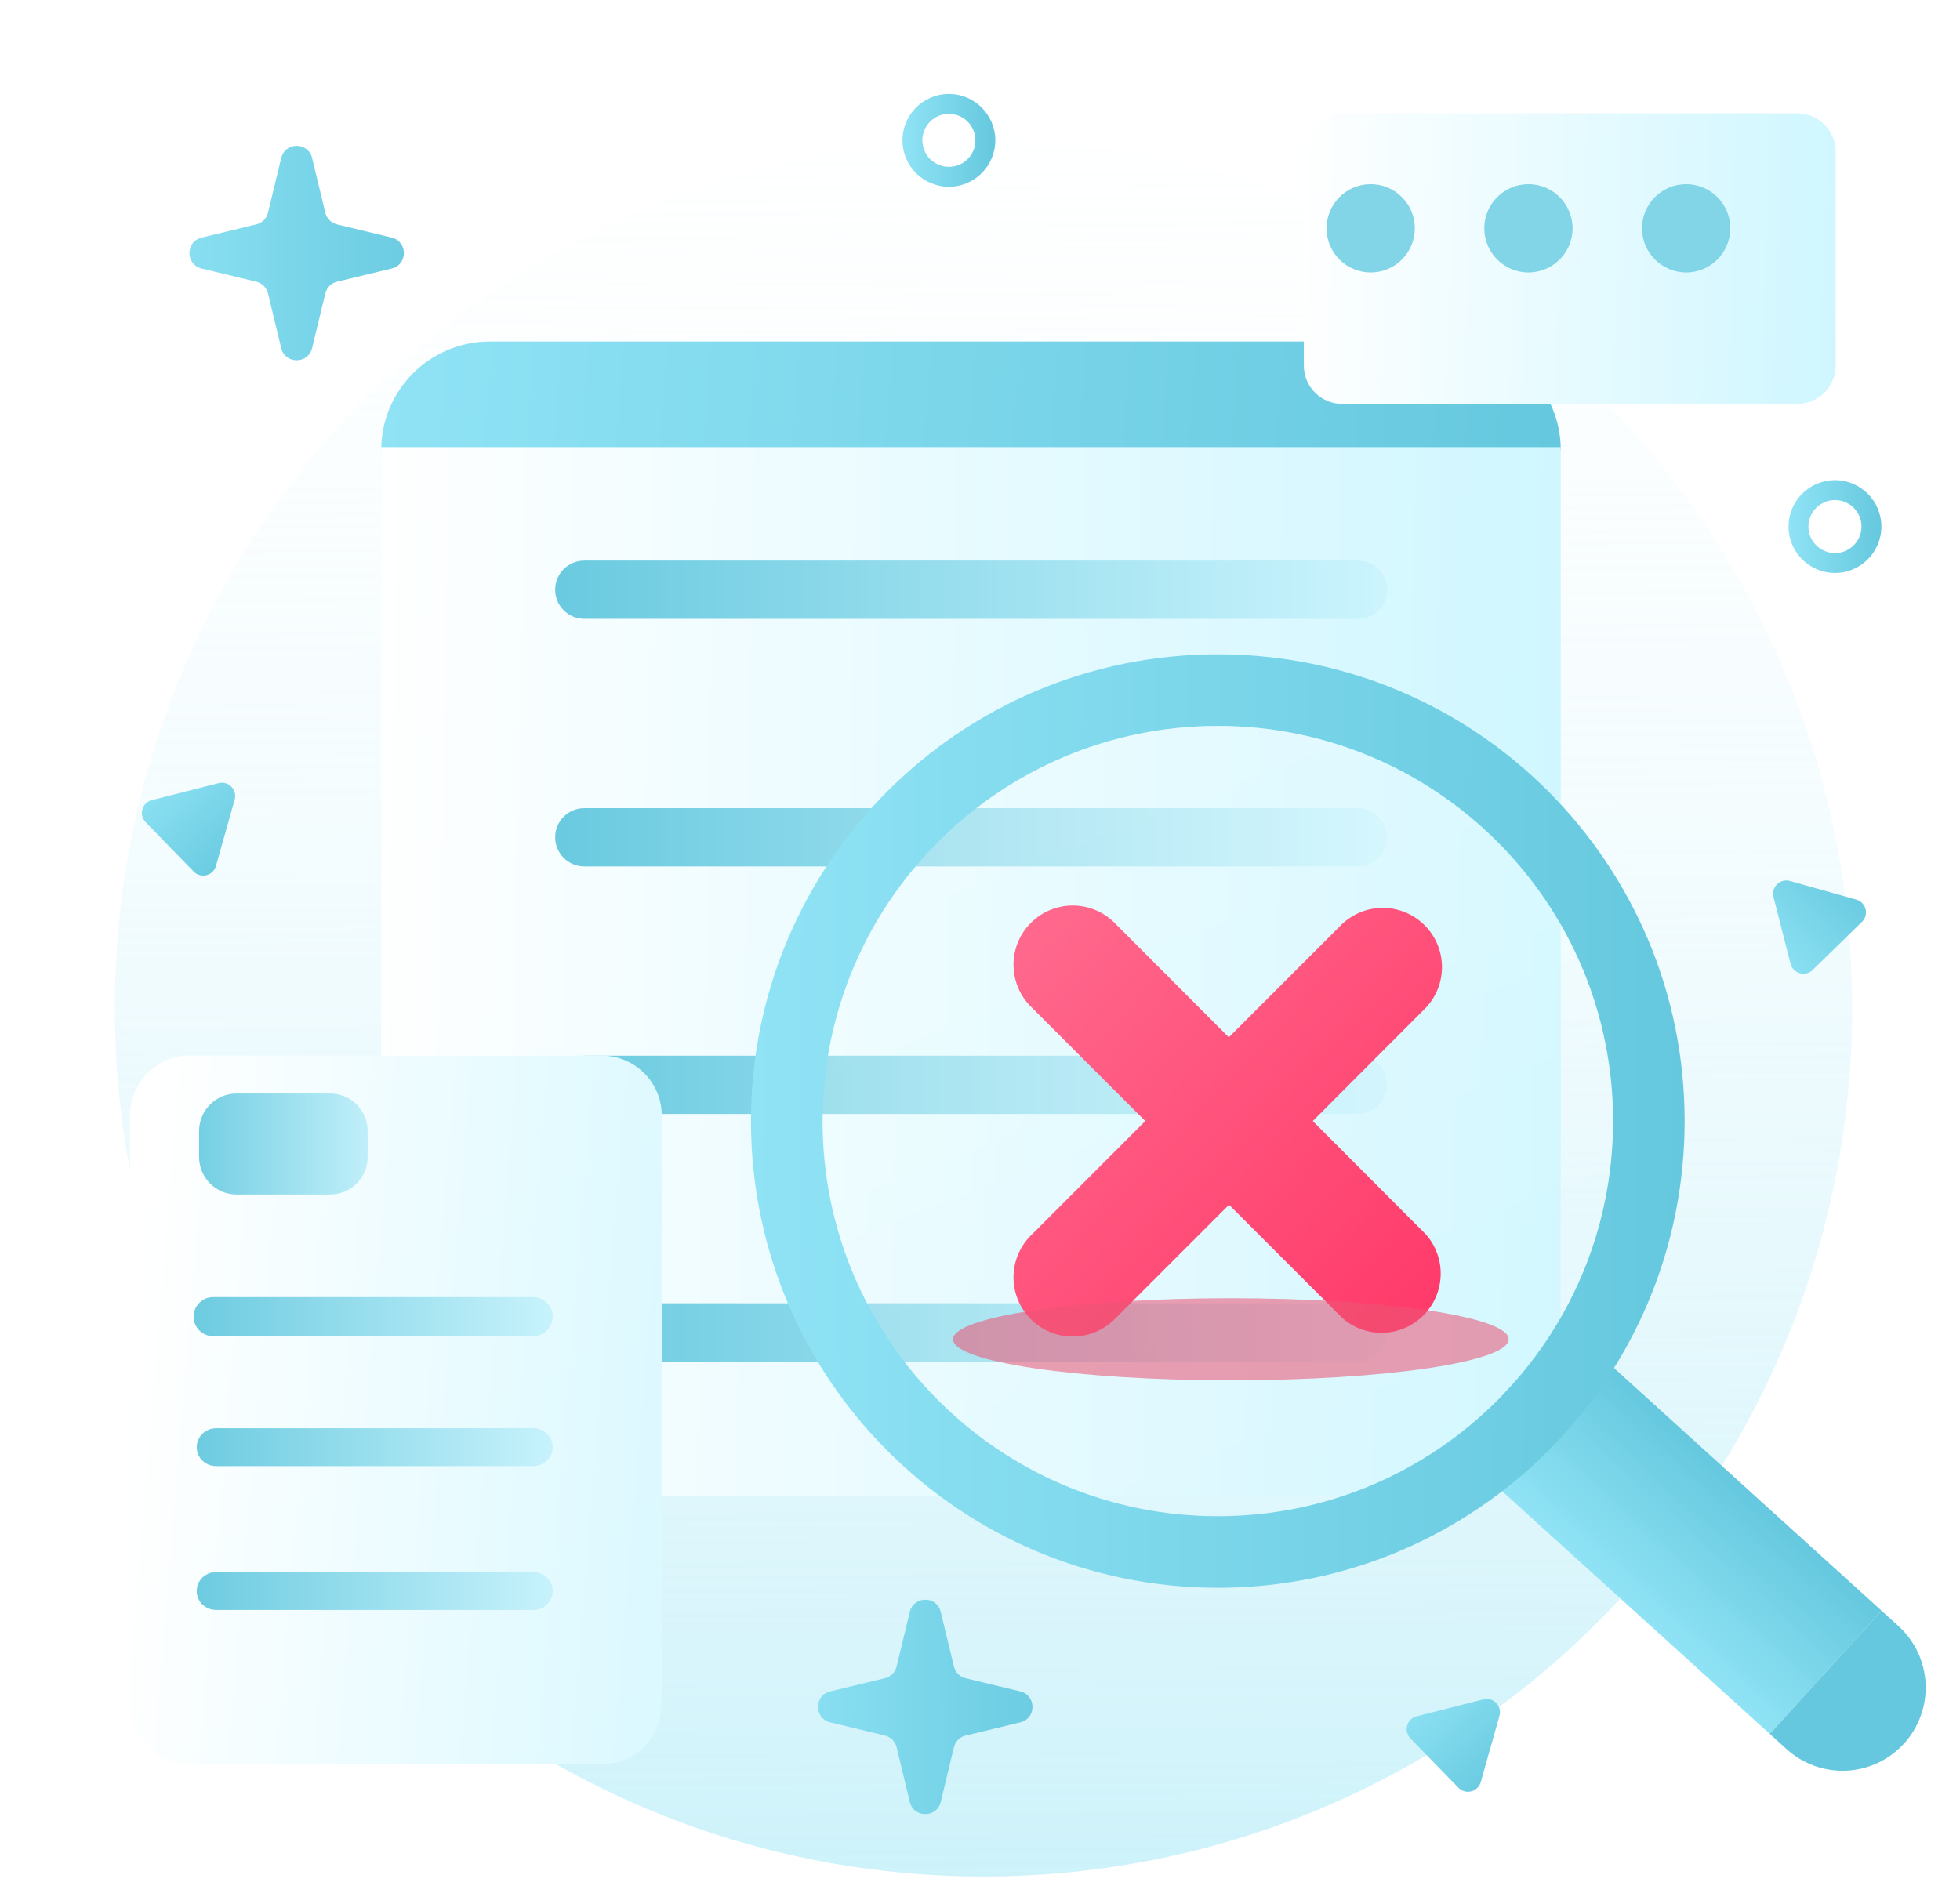 <svg width="118" height="114" viewBox="0 0 118 114" fill="none" xmlns="http://www.w3.org/2000/svg">
<path d="M59.211 112.991C88.094 112.991 111.509 89.576 111.509 60.692C111.509 31.809 88.094 8.394 59.211 8.394C30.327 8.394 6.912 31.809 6.912 60.692C6.912 89.576 30.327 112.991 59.211 112.991Z" fill="url(#paint0_linear_237_15358)"/>
<path d="M87.425 20.564H29.489C25.878 20.564 22.951 23.491 22.951 27.102H93.964C93.964 23.491 91.036 20.564 87.425 20.564Z" fill="url(#paint1_linear_237_15358)"/>
<path d="M22.951 26.924H93.964V81.008C93.964 83.413 93.008 85.719 91.308 87.419C89.608 89.12 87.302 90.075 84.897 90.075H32.017C29.613 90.075 27.307 89.12 25.606 87.419C23.906 85.719 22.951 83.413 22.951 81.008V26.924Z" fill="url(#paint2_linear_237_15358)"/>
<path d="M81.757 33.755H35.181C34.211 33.755 33.424 34.541 33.424 35.509C33.424 36.478 34.211 37.264 35.181 37.264H81.757C82.727 37.264 83.514 36.478 83.514 35.509C83.514 34.541 82.727 33.755 81.757 33.755Z" fill="url(#paint3_linear_237_15358)"/>
<path d="M81.757 48.663H35.181C34.211 48.663 33.424 49.448 33.424 50.417C33.424 51.386 34.211 52.172 35.181 52.172H81.757C82.727 52.172 83.514 51.386 83.514 50.417C83.514 49.448 82.727 48.663 81.757 48.663Z" fill="url(#paint4_linear_237_15358)"/>
<path d="M81.757 63.57H35.181C34.211 63.57 33.424 64.356 33.424 65.325C33.424 66.294 34.211 67.079 35.181 67.079H81.757C82.727 67.079 83.514 66.294 83.514 65.325C83.514 64.356 82.727 63.57 81.757 63.57Z" fill="url(#paint5_linear_237_15358)"/>
<path d="M81.757 78.478H35.181C34.211 78.478 33.424 79.263 33.424 80.232C33.424 81.201 34.211 81.987 35.181 81.987H81.757C82.727 81.987 83.514 81.201 83.514 80.232C83.514 79.263 82.727 78.478 81.757 78.478Z" fill="url(#paint6_linear_237_15358)"/>
<g filter="url(#filter0_d_237_15358)">
<path d="M34.866 60.373H10.064C8.072 60.373 6.457 61.988 6.457 63.98V99.43C6.457 101.422 8.072 103.038 10.064 103.038H34.866C36.858 103.038 38.473 101.422 38.473 99.43V63.98C38.473 61.988 36.858 60.373 34.866 60.373Z" fill="url(#paint7_linear_237_15358)"/>
</g>
<g filter="url(#filter1_d_237_15358)">
<path d="M105.467 5H78.073C76.796 5 75.761 6.035 75.761 7.311V20.187C75.761 21.464 76.796 22.499 78.073 22.499H105.467C106.743 22.499 107.778 21.464 107.778 20.187V7.311C107.778 6.035 106.743 5 105.467 5Z" fill="url(#paint8_linear_237_15358)"/>
</g>
<path d="M32.098 78.107H12.832C12.183 78.107 11.657 78.633 11.657 79.282V79.285C11.657 79.934 12.183 80.46 12.832 80.46H32.098C32.747 80.46 33.273 79.934 33.273 79.285V79.282C33.273 78.633 32.747 78.107 32.098 78.107Z" fill="url(#paint9_linear_237_15358)"/>
<path d="M32.108 94.665H13.008C12.365 94.665 11.843 95.175 11.843 95.803V95.807C11.843 96.435 12.365 96.945 13.008 96.945H32.108C32.752 96.945 33.273 96.435 33.273 95.807V95.803C33.273 95.175 32.752 94.665 32.108 94.665Z" fill="url(#paint10_linear_237_15358)"/>
<path d="M32.108 86.002H13.008C12.365 86.002 11.843 86.511 11.843 87.14V87.144C11.843 87.772 12.365 88.282 13.008 88.282H32.108C32.752 88.282 33.273 87.772 33.273 87.144V87.14C33.273 86.511 32.752 86.002 32.108 86.002Z" fill="url(#paint11_linear_237_15358)"/>
<path d="M19.875 65.847H14.245C12.998 65.847 11.987 66.858 11.987 68.105V69.668C11.987 70.915 12.998 71.926 14.245 71.926H19.875C21.123 71.926 22.134 70.915 22.134 69.668V68.105C22.134 66.858 21.123 65.847 19.875 65.847Z" fill="url(#paint12_linear_237_15358)"/>
<path d="M82.521 16.405C83.989 16.405 85.178 15.215 85.178 13.748C85.178 12.28 83.989 11.09 82.521 11.09C81.053 11.09 79.864 12.28 79.864 13.748C79.864 15.215 81.053 16.405 82.521 16.405Z" fill="#81D5E7"/>
<path d="M92.018 16.405C93.485 16.405 94.675 15.215 94.675 13.748C94.675 12.28 93.485 11.09 92.018 11.09C90.55 11.09 89.36 12.28 89.36 13.748C89.36 15.215 90.55 16.405 92.018 16.405Z" fill="#81D5E7"/>
<path d="M101.514 16.405C102.981 16.405 104.171 15.215 104.171 13.748C104.171 12.28 102.981 11.09 101.514 11.09C100.046 11.09 98.856 12.28 98.856 13.748C98.856 15.215 100.046 16.405 101.514 16.405Z" fill="#81D5E7"/>
<path d="M94.31 79.784L87.58 87.204L106.549 104.41L113.279 96.991L94.31 79.784Z" fill="url(#paint13_linear_237_15358)"/>
<path fill-rule="evenodd" clip-rule="evenodd" d="M101.422 67.504C101.422 83.026 88.839 95.609 73.317 95.609C57.795 95.609 45.212 83.026 45.212 67.504C45.212 51.982 57.795 39.399 73.317 39.399C88.839 39.399 101.422 51.982 101.422 67.504ZM97.111 67.504C97.111 80.645 86.458 91.298 73.317 91.298C60.176 91.298 49.523 80.645 49.523 67.504C49.523 54.363 60.176 43.71 73.317 43.71C86.458 43.71 97.111 54.363 97.111 67.504Z" fill="url(#paint14_linear_237_15358)"/>
<g filter="url(#filter2_b_237_15358)">
<path d="M73.317 91.298C86.458 91.298 97.111 80.645 97.111 67.504C97.111 54.363 86.458 43.71 73.317 43.71C60.176 43.71 49.523 54.363 49.523 67.504C49.523 80.645 60.176 91.298 73.317 91.298Z" fill="url(#paint15_linear_237_15358)" fill-opacity="0.2"/>
</g>
<path d="M79.035 67.504L85.84 60.684C86.477 60.009 86.826 59.112 86.813 58.184C86.8 57.256 86.425 56.37 85.769 55.713C85.113 55.057 84.226 54.682 83.298 54.669C82.37 54.656 81.473 55.005 80.799 55.643L73.979 62.463L67.174 55.643C66.846 55.296 66.453 55.019 66.016 54.827C65.58 54.636 65.109 54.533 64.632 54.526C64.156 54.52 63.682 54.609 63.241 54.788C62.799 54.967 62.398 55.233 62.06 55.571C61.723 55.908 61.457 56.309 61.278 56.751C61.099 57.193 61.01 57.666 61.017 58.142C61.023 58.619 61.126 59.09 61.317 59.526C61.509 59.963 61.786 60.356 62.133 60.684L68.949 67.504L62.133 74.324C61.786 74.651 61.509 75.045 61.317 75.481C61.126 75.918 61.023 76.388 61.017 76.865C61.01 77.342 61.099 77.815 61.278 78.257C61.457 78.699 61.723 79.1 62.06 79.437C62.398 79.774 62.799 80.04 63.241 80.22C63.682 80.399 64.156 80.488 64.632 80.481C65.109 80.474 65.58 80.372 66.016 80.18C66.453 79.989 66.846 79.711 67.174 79.365L73.994 72.545L80.814 79.365C81.495 79.965 82.379 80.282 83.286 80.253C84.193 80.223 85.055 79.849 85.696 79.206C86.337 78.564 86.708 77.701 86.735 76.793C86.762 75.886 86.441 75.003 85.84 74.324L79.035 67.504Z" fill="url(#paint16_linear_237_15358)"/>
<g filter="url(#filter3_f_237_15358)">
<ellipse cx="74.104" cy="80.646" rx="16.727" ry="2.471" fill="#EC5575" fill-opacity="0.56"/>
</g>
<path d="M54.773 97.059C55.009 96.082 56.4 96.082 56.636 97.059L57.43 100.35C57.514 100.699 57.787 100.972 58.136 101.056L61.426 101.85C62.404 102.086 62.404 103.477 61.426 103.713L58.136 104.507C57.787 104.591 57.514 104.864 57.43 105.213L56.636 108.504C56.4 109.481 55.009 109.481 54.773 108.504L53.979 105.213C53.895 104.864 53.622 104.591 53.272 104.507L49.982 103.713C49.005 103.477 49.005 102.086 49.982 101.85L53.272 101.056C53.622 100.972 53.895 100.699 53.979 100.35L54.773 97.059Z" fill="url(#paint17_linear_237_15358)"/>
<path d="M16.929 9.516C17.165 8.538 18.555 8.538 18.791 9.516L19.585 12.806C19.67 13.155 19.943 13.428 20.292 13.512L23.582 14.307C24.56 14.543 24.56 15.933 23.582 16.169L20.292 16.963C19.943 17.048 19.67 17.32 19.585 17.67L18.791 20.96C18.555 21.938 17.165 21.938 16.929 20.96L16.135 17.67C16.05 17.32 15.777 17.048 15.428 16.963L12.138 16.169C11.16 15.933 11.16 14.543 12.138 14.307L15.428 13.512C15.777 13.428 16.05 13.155 16.135 12.806L16.929 9.516Z" fill="url(#paint18_linear_237_15358)"/>
<path fill-rule="evenodd" clip-rule="evenodd" d="M57.126 10.049C58.007 10.049 58.722 9.334 58.722 8.452C58.722 7.571 58.007 6.856 57.126 6.856C56.244 6.856 55.529 7.571 55.529 8.452C55.529 9.334 56.244 10.049 57.126 10.049ZM57.126 11.246C58.669 11.246 59.92 9.995 59.92 8.452C59.92 6.909 58.669 5.658 57.126 5.658C55.583 5.658 54.331 6.909 54.331 8.452C54.331 9.995 55.583 11.246 57.126 11.246Z" fill="url(#paint19_linear_237_15358)"/>
<path d="M106.773 54.014C106.621 53.418 107.171 52.882 107.762 53.048L111.756 54.17C112.348 54.336 112.537 55.081 112.098 55.51L109.129 58.407C108.689 58.837 107.95 58.629 107.798 58.033L106.773 54.014Z" fill="url(#paint20_linear_237_15358)"/>
<path d="M13.164 47.158C13.76 47.007 14.296 47.558 14.129 48.149L13.001 52.141C12.834 52.733 12.09 52.922 11.661 52.481L8.768 49.509C8.339 49.068 8.548 48.329 9.143 48.178L13.164 47.158Z" fill="url(#paint21_linear_237_15358)"/>
<path d="M89.31 102.329C89.905 102.178 90.441 102.728 90.274 103.32L89.147 107.312C88.98 107.903 88.235 108.092 87.806 107.652L84.913 104.679C84.484 104.239 84.693 103.5 85.289 103.349L89.31 102.329Z" fill="url(#paint22_linear_237_15358)"/>
<path fill-rule="evenodd" clip-rule="evenodd" d="M110.472 33.303C111.354 33.303 112.069 32.588 112.069 31.706C112.069 30.824 111.354 30.109 110.472 30.109C109.591 30.109 108.876 30.824 108.876 31.706C108.876 32.588 109.591 33.303 110.472 33.303ZM110.472 34.5C112.015 34.5 113.266 33.249 113.266 31.706C113.266 30.163 112.015 28.912 110.472 28.912C108.929 28.912 107.678 30.163 107.678 31.706C107.678 33.249 108.929 34.5 110.472 34.5Z" fill="url(#paint23_linear_237_15358)"/>
<path d="M106.548 104.411L113.278 96.992L114.292 97.911C115.276 98.803 115.864 100.05 115.929 101.376C115.994 102.702 115.529 104 114.637 104.983C113.745 105.967 112.498 106.556 111.172 106.62C109.846 106.685 108.548 106.22 107.565 105.328L106.551 104.408L106.548 104.411Z" fill="#65C8DE"/>
<defs>
<filter id="filter0_d_237_15358" x="0.985" y="56.725" width="45.695" height="56.343" filterUnits="userSpaceOnUse" color-interpolation-filters="sRGB">
<feFlood flood-opacity="0" result="BackgroundImageFix"/>
<feColorMatrix in="SourceAlpha" type="matrix" values="0 0 0 0 0 0 0 0 0 0 0 0 0 0 0 0 0 0 127 0" result="hardAlpha"/>
<feOffset dx="1.368" dy="3.192"/>
<feGaussianBlur stdDeviation="3.42"/>
<feComposite in2="hardAlpha" operator="out"/>
<feColorMatrix type="matrix" values="0 0 0 0 0.105 0 0 0 0 0.466 0 0 0 0 0.546 0 0 0 0.15 0"/>
<feBlend mode="normal" in2="BackgroundImageFix" result="effect1_dropShadow_237_15358"/>
<feBlend mode="normal" in="SourceGraphic" in2="effect1_dropShadow_237_15358" result="shape"/>
</filter>
<filter id="filter1_d_237_15358" x="72.57" y="0.896" width="43.871" height="29.353" filterUnits="userSpaceOnUse" color-interpolation-filters="sRGB">
<feFlood flood-opacity="0" result="BackgroundImageFix"/>
<feColorMatrix in="SourceAlpha" type="matrix" values="0 0 0 0 0 0 0 0 0 0 0 0 0 0 0 0 0 0 127 0" result="hardAlpha"/>
<feOffset dx="2.736" dy="1.824"/>
<feGaussianBlur stdDeviation="2.964"/>
<feComposite in2="hardAlpha" operator="out"/>
<feColorMatrix type="matrix" values="0 0 0 0 0.105 0 0 0 0 0.466 0 0 0 0 0.546 0 0 0 0.09 0"/>
<feBlend mode="normal" in2="BackgroundImageFix" result="effect1_dropShadow_237_15358"/>
<feBlend mode="normal" in="SourceGraphic" in2="effect1_dropShadow_237_15358" result="shape"/>
</filter>
<filter id="filter2_b_237_15358" x="41.92" y="36.107" width="62.794" height="62.794" filterUnits="userSpaceOnUse" color-interpolation-filters="sRGB">
<feFlood flood-opacity="0" result="BackgroundImageFix"/>
<feGaussianBlur in="BackgroundImageFix" stdDeviation="3.802"/>
<feComposite in2="SourceAlpha" operator="in" result="effect1_backgroundBlur_237_15358"/>
<feBlend mode="normal" in="SourceGraphic" in2="effect1_backgroundBlur_237_15358" result="shape"/>
</filter>
<filter id="filter3_f_237_15358" x="47.874" y="68.671" width="52.461" height="23.95" filterUnits="userSpaceOnUse" color-interpolation-filters="sRGB">
<feFlood flood-opacity="0" result="BackgroundImageFix"/>
<feBlend mode="normal" in="SourceGraphic" in2="BackgroundImageFix" result="shape"/>
<feGaussianBlur stdDeviation="4.752" result="effect1_foregroundBlur_237_15358"/>
</filter>
<linearGradient id="paint0_linear_237_15358" x1="58.807" y1="-8.636" x2="59.879" y2="175.029" gradientUnits="userSpaceOnUse">
<stop stop-color="white" stop-opacity="0"/>
<stop offset="1" stop-color="#8EE2F4"/>
</linearGradient>
<linearGradient id="paint1_linear_237_15358" x1="22.87" y1="22.073" x2="93.999" y2="27.088" gradientUnits="userSpaceOnUse">
<stop stop-color="#90E3F5"/>
<stop offset="1" stop-color="#65C8DE"/>
</linearGradient>
<linearGradient id="paint2_linear_237_15358" x1="20.819" y1="74.279" x2="123.408" y2="76.103" gradientUnits="userSpaceOnUse">
<stop stop-color="white"/>
<stop offset="1" stop-color="#BCF3FF"/>
</linearGradient>
<linearGradient id="paint3_linear_237_15358" x1="31.306" y1="37.119" x2="86.476" y2="37.119" gradientUnits="userSpaceOnUse">
<stop stop-color="#65C8DE"/>
<stop offset="1" stop-color="#D2F7FF"/>
</linearGradient>
<linearGradient id="paint4_linear_237_15358" x1="31.306" y1="52.027" x2="86.476" y2="52.027" gradientUnits="userSpaceOnUse">
<stop stop-color="#65C8DE"/>
<stop offset="1" stop-color="#D2F7FF"/>
</linearGradient>
<linearGradient id="paint5_linear_237_15358" x1="31.306" y1="66.934" x2="86.476" y2="66.934" gradientUnits="userSpaceOnUse">
<stop stop-color="#65C8DE"/>
<stop offset="1" stop-color="#D2F7FF"/>
</linearGradient>
<linearGradient id="paint6_linear_237_15358" x1="31.306" y1="81.842" x2="86.476" y2="81.842" gradientUnits="userSpaceOnUse">
<stop stop-color="#65C8DE"/>
<stop offset="1" stop-color="#D2F7FF"/>
</linearGradient>
<linearGradient id="paint7_linear_237_15358" x1="5.495" y1="92.366" x2="66.861" y2="97.406" gradientUnits="userSpaceOnUse">
<stop stop-color="white"/>
<stop offset="1" stop-color="#BCF3FF"/>
</linearGradient>
<linearGradient id="paint8_linear_237_15358" x1="74.8" y1="18.122" x2="121.029" y2="19.459" gradientUnits="userSpaceOnUse">
<stop stop-color="white"/>
<stop offset="1" stop-color="#BCF3FF"/>
</linearGradient>
<linearGradient id="paint9_linear_237_15358" x1="35.781" y1="80.53" x2="9.792" y2="80.53" gradientUnits="userSpaceOnUse">
<stop stop-color="#D2F7FF"/>
<stop offset="1" stop-color="#65C8DE"/>
</linearGradient>
<linearGradient id="paint10_linear_237_15358" x1="35.76" y1="97.013" x2="9.994" y2="97.013" gradientUnits="userSpaceOnUse">
<stop stop-color="#D2F7FF"/>
<stop offset="1" stop-color="#65C8DE"/>
</linearGradient>
<linearGradient id="paint11_linear_237_15358" x1="35.76" y1="88.35" x2="9.994" y2="88.35" gradientUnits="userSpaceOnUse">
<stop stop-color="#D2F7FF"/>
<stop offset="1" stop-color="#65C8DE"/>
</linearGradient>
<linearGradient id="paint12_linear_237_15358" x1="29.169" y1="71.867" x2="10.703" y2="71.867" gradientUnits="userSpaceOnUse">
<stop offset="0.244" stop-color="#D2F7FF"/>
<stop offset="1" stop-color="#6BCBE0"/>
</linearGradient>
<linearGradient id="paint13_linear_237_15358" x1="91.95" y1="91.183" x2="98.743" y2="83.732" gradientUnits="userSpaceOnUse">
<stop stop-color="#90E3F5"/>
<stop offset="1" stop-color="#65C8DE"/>
</linearGradient>
<linearGradient id="paint14_linear_237_15358" x1="45.148" y1="52.371" x2="101.727" y2="52.739" gradientUnits="userSpaceOnUse">
<stop stop-color="#90E3F5"/>
<stop offset="1" stop-color="#65C8DE"/>
</linearGradient>
<linearGradient id="paint15_linear_237_15358" x1="73.317" y1="43.71" x2="97.294" y2="105.926" gradientUnits="userSpaceOnUse">
<stop stop-color="white"/>
<stop offset="1" stop-color="#D2F7FF"/>
</linearGradient>
<linearGradient id="paint16_linear_237_15358" x1="61.139" y1="56.272" x2="86.976" y2="80.411" gradientUnits="userSpaceOnUse">
<stop stop-color="#FF698D"/>
<stop offset="1" stop-color="#FF3868"/>
</linearGradient>
<linearGradient id="paint17_linear_237_15358" x1="46.103" y1="97.623" x2="65.388" y2="97.749" gradientUnits="userSpaceOnUse">
<stop stop-color="#90E3F5"/>
<stop offset="1" stop-color="#65C8DE"/>
</linearGradient>
<linearGradient id="paint18_linear_237_15358" x1="8.259" y1="10.08" x2="27.544" y2="10.205" gradientUnits="userSpaceOnUse">
<stop stop-color="#90E3F5"/>
<stop offset="1" stop-color="#65C8DE"/>
</linearGradient>
<linearGradient id="paint19_linear_237_15358" x1="54.325" y1="6.948" x2="59.95" y2="6.984" gradientUnits="userSpaceOnUse">
<stop stop-color="#90E3F5"/>
<stop offset="1" stop-color="#65C8DE"/>
</linearGradient>
<linearGradient id="paint20_linear_237_15358" x1="104.855" y1="56.787" x2="110.642" y2="51.211" gradientUnits="userSpaceOnUse">
<stop stop-color="#90E3F5"/>
<stop offset="1" stop-color="#65C8DE"/>
</linearGradient>
<linearGradient id="paint21_linear_237_15358" x1="10.394" y1="45.237" x2="15.961" y2="51.031" gradientUnits="userSpaceOnUse">
<stop stop-color="#90E3F5"/>
<stop offset="1" stop-color="#65C8DE"/>
</linearGradient>
<linearGradient id="paint22_linear_237_15358" x1="86.539" y1="100.408" x2="92.107" y2="106.202" gradientUnits="userSpaceOnUse">
<stop stop-color="#90E3F5"/>
<stop offset="1" stop-color="#65C8DE"/>
</linearGradient>
<linearGradient id="paint23_linear_237_15358" x1="107.672" y1="30.201" x2="113.297" y2="30.238" gradientUnits="userSpaceOnUse">
<stop stop-color="#90E3F5"/>
<stop offset="1" stop-color="#65C8DE"/>
</linearGradient>
</defs>
</svg>
